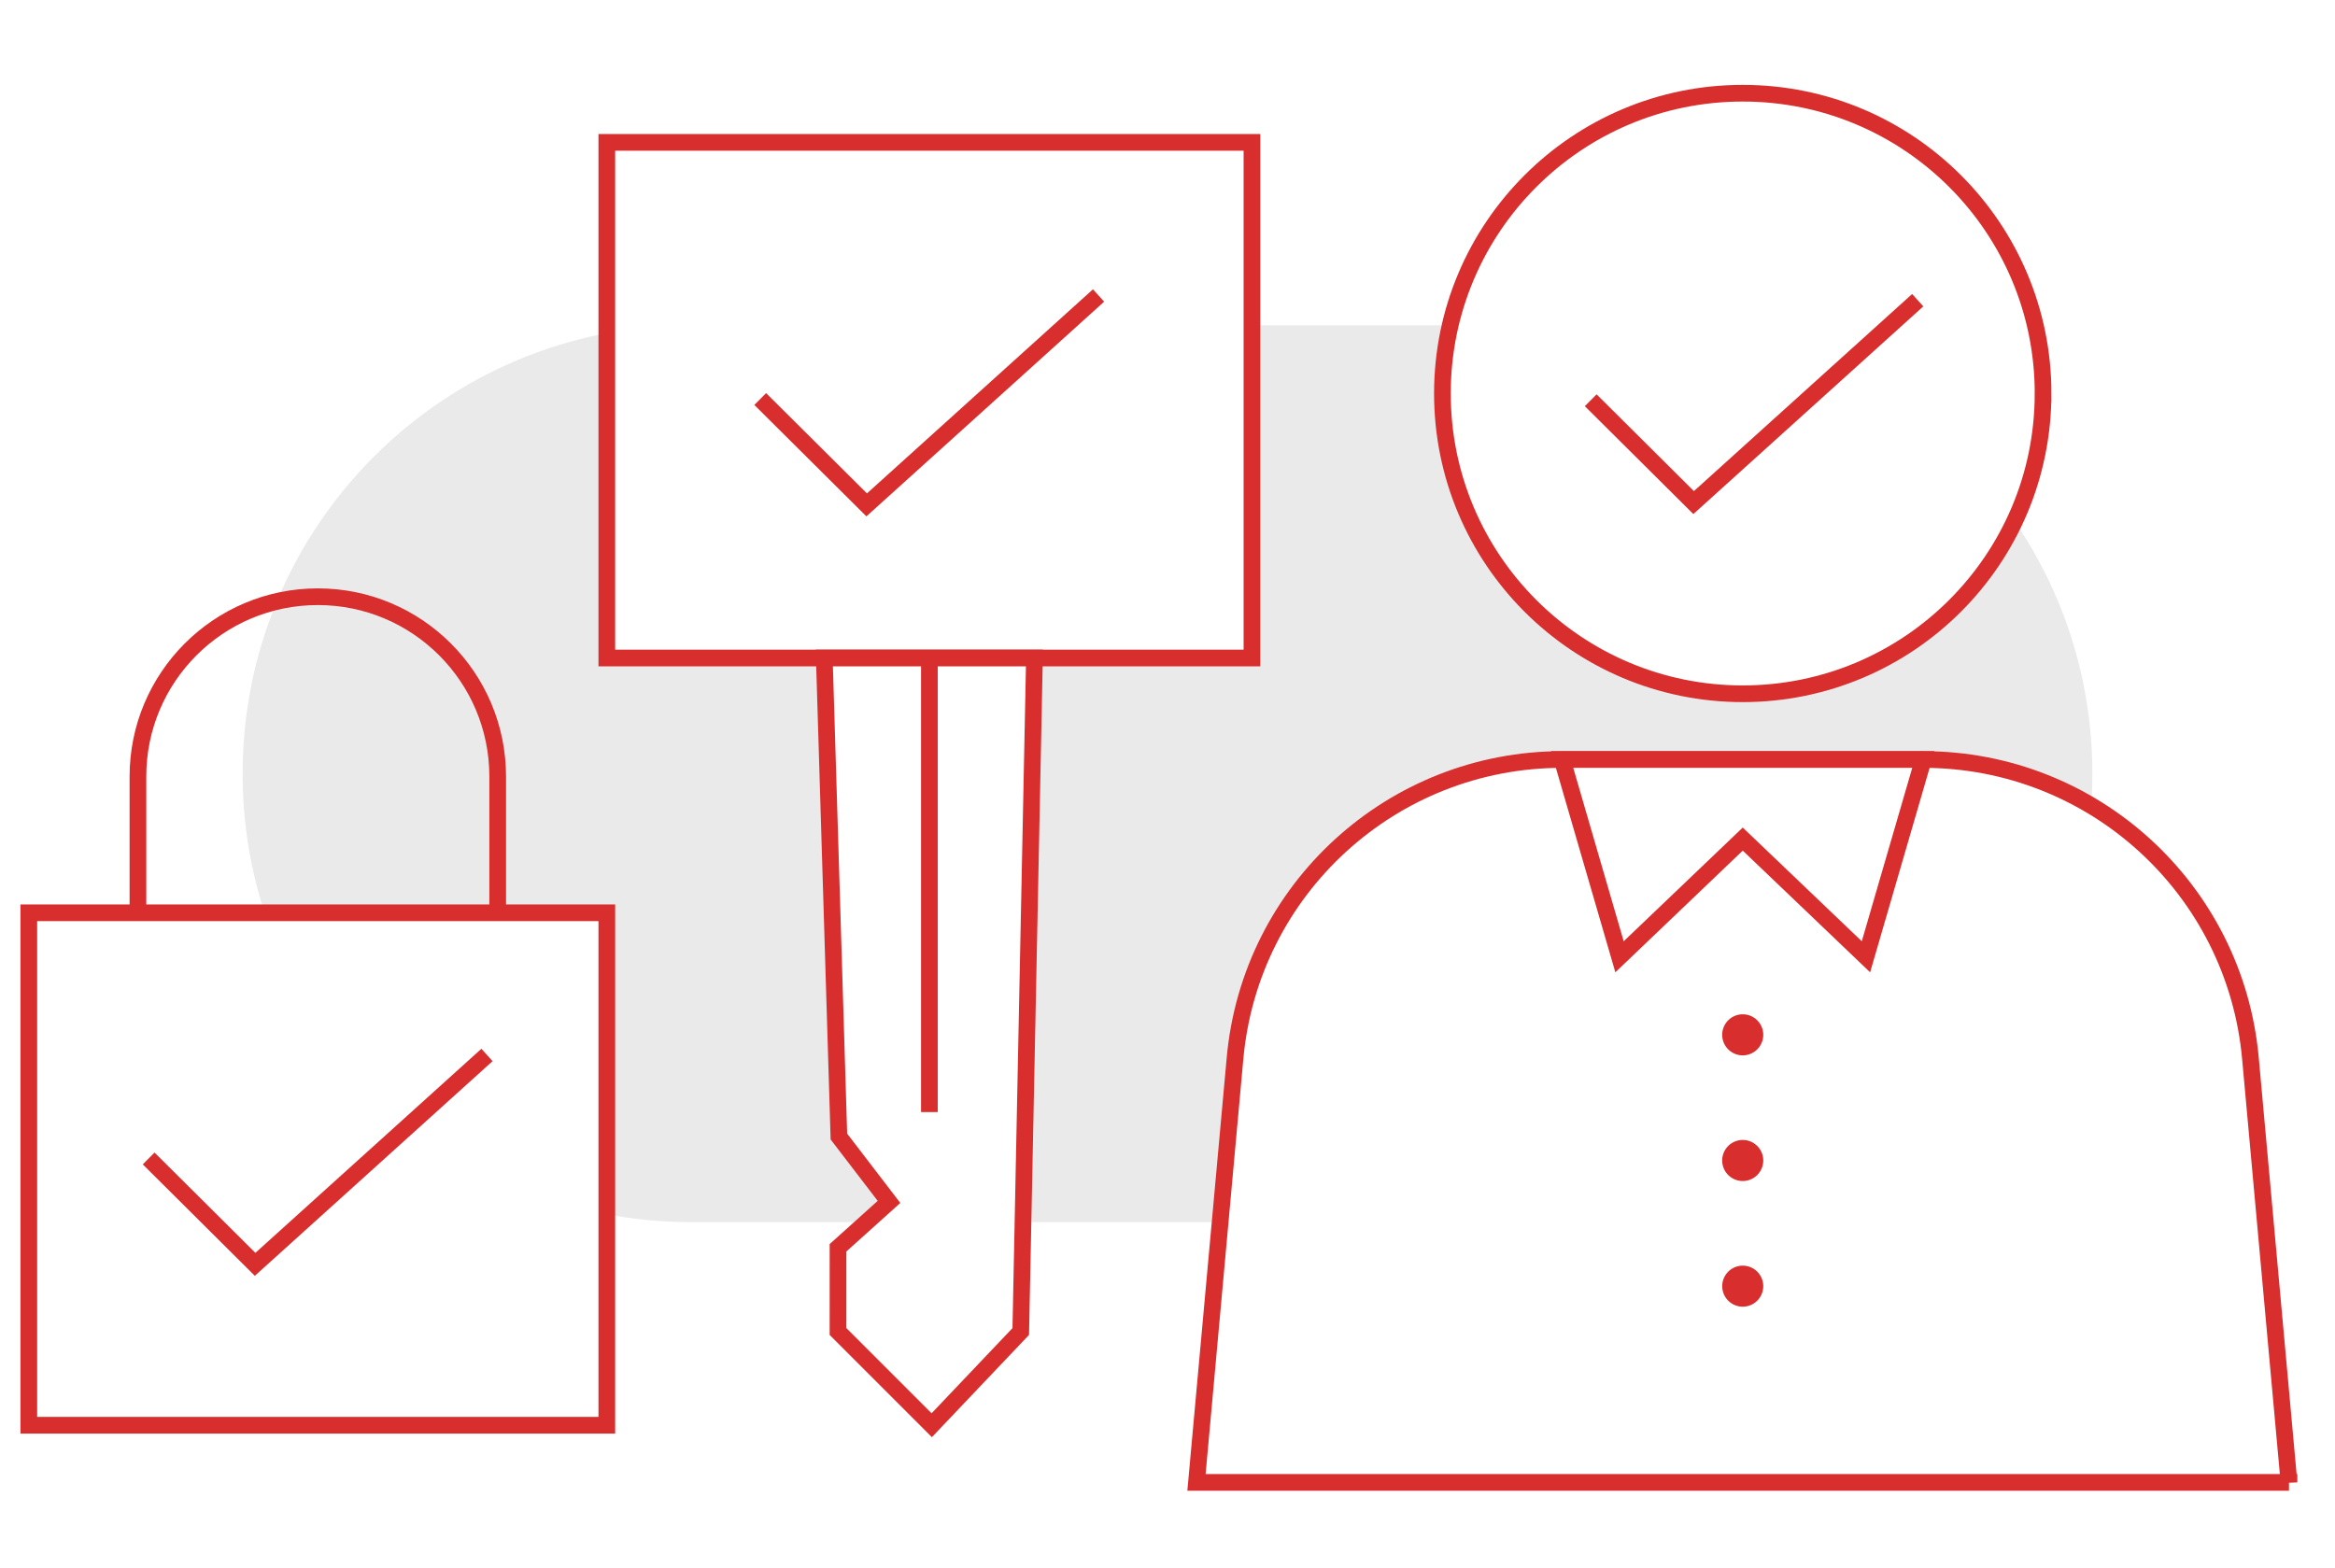 <svg xmlns="http://www.w3.org/2000/svg" width="140" height="94" viewBox="0 0 140 94">
    <g fill="none" fill-rule="evenodd">
        <path fill="#FFF" d="M-370-1323h1440v2576H-370z"/>
        <path fill="#EAEAEA" d="M41.438 73.285h57.123c14.852 0 26.892-12.04 26.892-26.892s-12.04-26.89-26.892-26.89H41.438c-14.852 0-26.892 12.038-26.892 26.89s12.04 26.892 26.892 26.892"/>
        <path fill="#FFF" d="M36.383 39.457h38.68V8.537h-38.68z"/>
        <path stroke="#D82E2E" d="M36.383 39.457h38.68V8.537h-38.68z"/>
        <path fill="#FFF" d="M50.245 74.822l3.057-2.75-3.004-3.92-.875-28.695h12.6l-.821 40.386-5.338 5.62-5.62-5.62z"/>
        <path stroke="#D82E2E" d="M50.245 74.822l3.057-2.75-3.004-3.92-.875-28.695h12.6l-.821 40.386-5.338 5.62-5.62-5.62zM55.723 66.685V39.456M45.58 23.927l6.384 6.348 13.902-12.556"/>
        <path fill="#FFF" d="M1.727 85.463h34.656v-30.73H1.727z"/>
        <path stroke="#D82E2E" d="M1.727 85.463h34.656v-30.73H1.727zM8.27 54.732v-8.165c0-5.957 4.829-10.785 10.785-10.785 5.957 0 10.785 4.828 10.785 10.785v8.165"/>
        <path stroke="#D82E2E" d="M8.913 69.467l6.383 6.348L29.198 63.26"/>
        <path fill="#FFF" d="M122.496 23.595c0 9.945-8.063 18.006-18.007 18.006S86.483 33.54 86.483 23.595 94.545 5.589 104.49 5.589s18.007 8.06 18.007 18.006"/>
        <path stroke="#D82E2E" d="M122.496 23.595c0 9.945-8.063 18.006-18.007 18.006S86.483 33.54 86.483 23.595 94.545 5.589 104.49 5.589s18.007 8.06 18.007 18.006z"/>
        <path stroke="#D82E2E" d="M95.375 24.001l6.17 6.136 13.436-12.136"/>
        <path fill="#FFF" d="M137.241 88.89H71.738l2.311-25.436c.921-10.144 9.425-17.91 19.611-17.91h21.658c10.186 0 18.69 7.766 19.611 17.91l2.312 25.437z"/>
        <path stroke="#D82E2E" d="M137.241 88.89H71.738l2.311-25.436c.921-10.144 9.425-17.91 19.611-17.91h21.658c10.186 0 18.69 7.766 19.611 17.91l2.312 25.437z"/>
        <path fill="#FFF" d="M97.102 57.373l-3.441-11.83h21.658l-3.442 11.83-7.387-7.058z"/>
        <path stroke="#D82E2E" d="M97.102 57.373l-3.441-11.83h21.658l-3.442 11.83-7.387-7.058z"/>
        <path fill="#D82E2E" d="M105.72 62.052a1.23 1.23 0 1 1-2.462.001 1.23 1.23 0 0 1 2.462 0M105.72 69.588a1.23 1.23 0 1 1-2.462 0 1.23 1.23 0 0 1 2.462 0M105.72 77.124a1.23 1.23 0 1 1-2.46 0 1.23 1.23 0 0 1 2.46 0"/>
    </g>
</svg>
